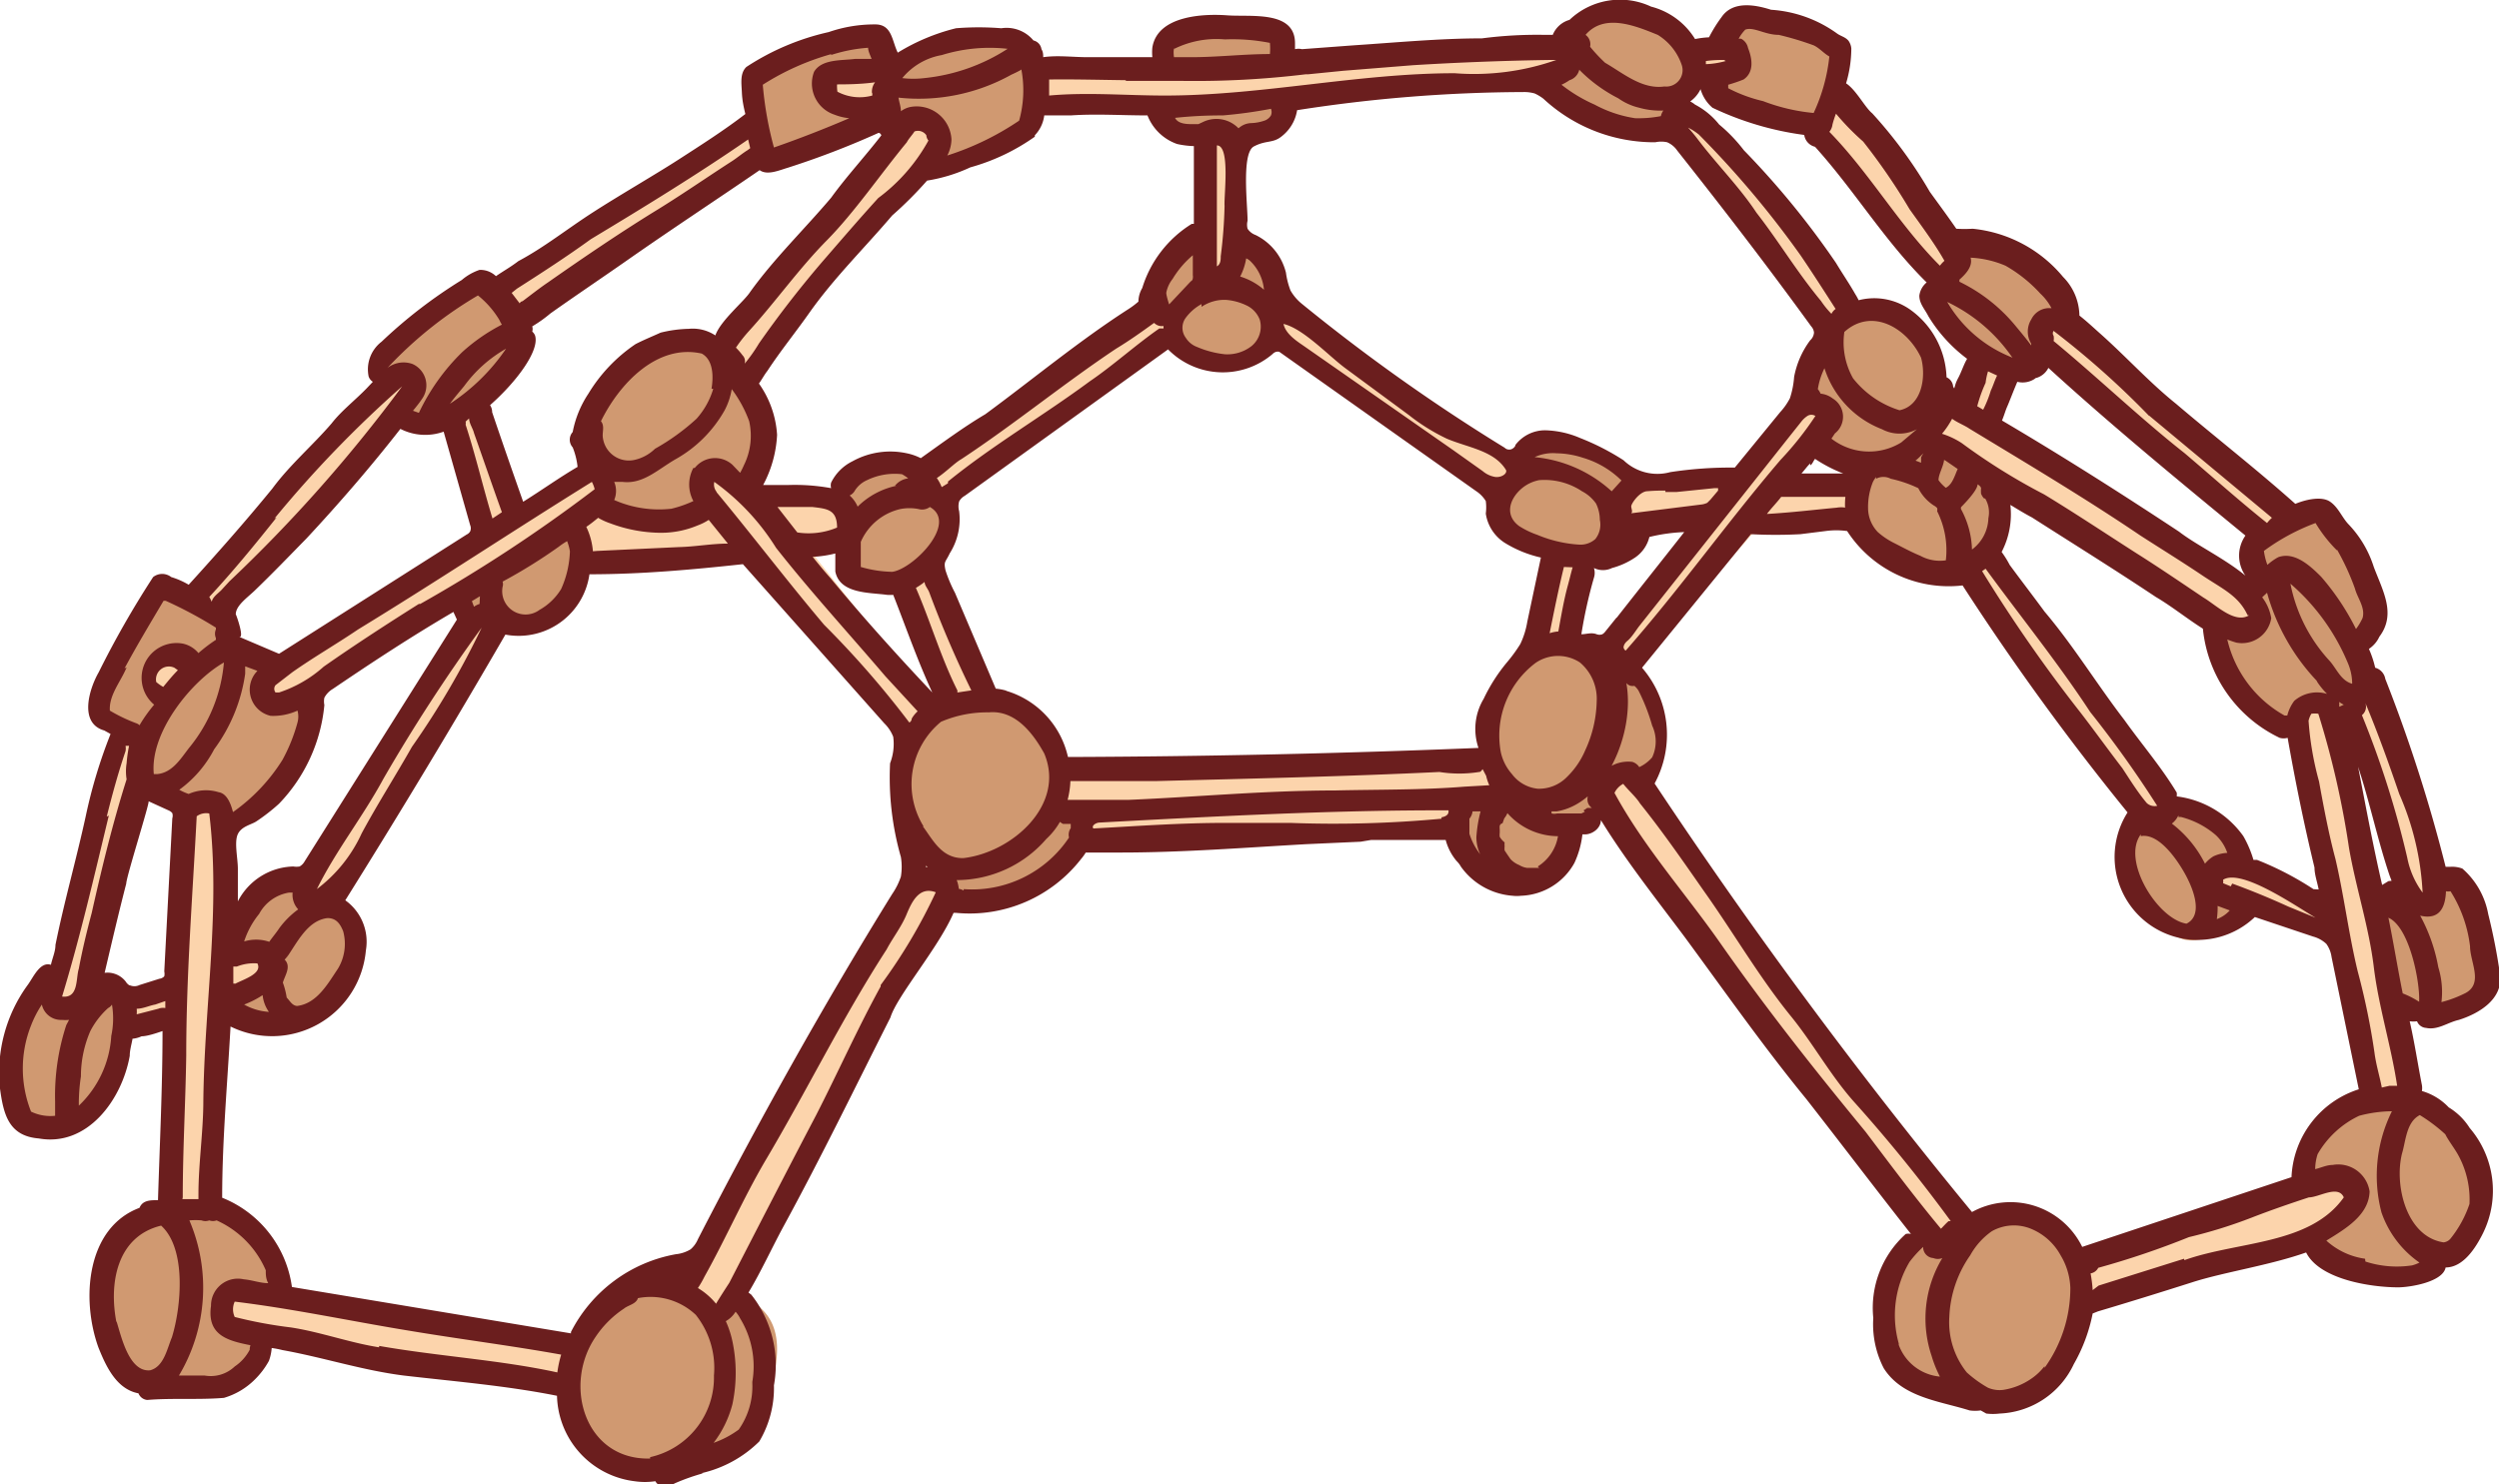<svg xmlns="http://www.w3.org/2000/svg" viewBox="0 0 71.65 42.57"><defs><style>.cls-1{fill:#d09971;}.cls-2{fill:#fcd4ac;}.cls-3{fill:#6b1e1e;}</style></defs><g id="Layer_2" data-name="Layer 2"><g id="Card"><path class="cls-1" d="M3.34,28.27c-.74.39-1.16.77-1.45.69s-.73-.6-.73-.6a5.1,5.1,0,0,0-.75,2.42c.08,1.06.36,1.88,1.39,1.47a3.11,3.11,0,0,0,1.72-2.31C3.64,29.15,4.08,27.88,3.34,28.27Z"/><path class="cls-1" d="M9.91,26.06A7.52,7.52,0,0,0,8.58,26a6,6,0,0,0,.08-.77,1.21,1.21,0,0,0-1.31.33,5.22,5.22,0,0,0-.81,1.83s1-.22,1.17.08-.36.84-.36.84l-.87.44S8.26,30,9.37,28.9,10.47,26.12,9.91,26.06Z"/><path class="cls-1" d="M4.05,22c.08.5.84,1.07.84,1.07l.58.12A.48.48,0,0,1,6.19,23a.6.6,0,0,1,.29.75s1.72-.67,2.07-1.66a6.61,6.61,0,0,0,.28-2.21s-1,.66-1.17.22S8.1,19,8.1,19l-1.36-.42s-.21-.34-1.19.54A4.58,4.58,0,0,0,4.05,22Z"/><path class="cls-1" d="M4,21.12,4.57,20s-.6-.42-.17-.88a.79.79,0,0,1,1,0l1.13-.79a1.83,1.83,0,0,0-.41-.75,5,5,0,0,0-1.46-.71,28.62,28.62,0,0,0-1.9,3.54C2.74,20.85,4,21.12,4,21.12Z"/><path class="cls-1" d="M13.44,11.65c.85-.45,1.58-2.2,1.58-2.2L13.79,8s-.78.62-1.88,1.34-1,1.48-1,1.48a1,1,0,0,1,.94,0c.4.3-.3,1.25-.3,1.25A4.58,4.58,0,0,0,13.44,11.65Z"/><path class="cls-1" d="M16.41,15.11l-3.35,1.94s.08.65.38.66a2.58,2.58,0,0,0,.57,0s1.55.55,2.11-.2A3.93,3.93,0,0,0,16.41,15.11Z"/><path class="cls-1" d="M17.35,13.58l.15,1.14a6.78,6.78,0,0,0,2.22.21c.54-.2.6-.4.6-.4s-.82-.69-.06-.95a1.16,1.16,0,0,1,1.25.48,3.63,3.63,0,0,0,.25-2.3c-.38-.85-1.45-2.32-2.38-2.09a5.43,5.43,0,0,0-2,1.38A2,2,0,0,0,17,12.9C17.2,13.5,17.35,13.58,17.35,13.58Z"/><path class="cls-1" d="M27.19,15.11c.34-1-.33-1.45-1.34-1.83s-1.85.91-1.85.91l.31,1a5.59,5.59,0,0,1,0,1c0,.48.13.41.73.65S26.84,16.09,27.19,15.11Z"/><path class="cls-1" d="M30.2,23.17s.77-1.67-.4-2.36a3.89,3.89,0,0,0-2.13-.62,2.21,2.21,0,0,0-1.82,1.92c-.13,1.11.19,2.43.67,2.71a3.56,3.56,0,0,1,.91,1,6.44,6.44,0,0,0,2.42-.44A4.25,4.25,0,0,0,31,24.12l-.1-.78Z"/><path class="cls-1" d="M44.2,18.69a2.54,2.54,0,0,0-1.6,2.23,7.35,7.35,0,0,0,.4,1.5v.48L41.9,23s-.64,1.21.23,1.81,2.14.89,2.54.27a2.83,2.83,0,0,0,.42-1.37s.69.06.81-.23a2.17,2.17,0,0,0,0-.87s.2-.5.65-.47a1.31,1.31,0,0,1,.74.27s.82-1.56,0-2.49S45.38,18.06,44.2,18.69Z"/><path class="cls-1" d="M58.37,34.91a1.86,1.86,0,0,0-2.37,1l-1.09-.36a2.9,2.9,0,0,0-.85,2c.09,1,.19,1.68.85,2a2,2,0,0,0,1.33.19,1.94,1.94,0,0,0,2.39,0C59.72,38.83,60.24,35.34,58.37,34.91Z"/><path class="cls-1" d="M68.92,31.5c-2.1-.22-2.92,2.23-2.92,2.23a6.77,6.77,0,0,1,.87-.27c.5-.11.85.52.75,1.17s-1.33,1-1.38,1.1.36.4,1.29.84,2.36-.49,2.36-.49a4.41,4.41,0,0,0,1.24-1.25A2.73,2.73,0,0,0,68.92,31.5Z"/><path class="cls-1" d="M69.7,29.25a9.73,9.73,0,0,0,1.45-.55c.44-.25-.05-1.82-.32-2.71s-.87-.81-.87-.81a.63.63,0,0,1-.22.72c-.38.33-.83-.34-.83-.34l-.59.28L68.7,29Z"/><path class="cls-1" d="M63.26,25c0-.57,1-.25,1-.25a2.38,2.38,0,0,0-.38-1c-.34-.45-1.48-.62-1.48-.62l-.6.4s-.43.1-.84.84.79,2.22,1.56,2.54,2-.76,2-.76S63.31,25.56,63.26,25Z"/><path class="cls-1" d="M66.31,20.2a.83.83,0,0,1,.58.48l.68-.45s.45-.7.26-1.19-.26-.62-.26-.62a1.44,1.44,0,0,0,.48-1.34c-.22-.72-1.1-2.53-1.74-2.41s-1.73.46-1.77,1a6.07,6.07,0,0,0,.32,1.65.6.6,0,0,1-.42.75,1.15,1.15,0,0,1-1,0,5.12,5.12,0,0,0,.92,2,3.21,3.21,0,0,0,1.38.82S65.92,20.15,66.31,20.2Z"/><path class="cls-1" d="M56.05,16.54c.77-.19,1-.44,1.17-1.15a4.16,4.16,0,0,0,0-1.42L55.38,12.6a3,3,0,0,0,.26-1.13c0-.53-.54-2.85-1.93-2.59a2.39,2.39,0,0,0-1.91,1.77,4,4,0,0,0,0,1.09s.57-.47.69,0a1.23,1.23,0,0,1-.33,1s.11.25.69.54a2.28,2.28,0,0,0,.9.29l-.46.64A1.47,1.47,0,0,0,54,15.9C55,16.37,55.28,16.73,56.05,16.54Z"/><path class="cls-1" d="M56.6,10.09a2.29,2.29,0,0,0,1.75.17s-.05-1,.35-1.06a4.34,4.34,0,0,1,.74-.12,3.8,3.8,0,0,0-1.8-1.71,4.77,4.77,0,0,0-1.47-.31s.19.29-.22.76-.57.63-.57.63A2.19,2.19,0,0,0,56.6,10.09Z"/><path class="cls-1" d="M52.73,1.39a12,12,0,0,0-2.6-.88c-.62,0-.85.74-.85.74a1.1,1.1,0,0,1,.55.71c.05.43-.68.38-.68.38a.59.59,0,0,0,.22.52,5.42,5.42,0,0,0,2.64.8C52.66,3.5,52.72,1.87,52.73,1.39Z"/><path class="cls-1" d="M48,.82c-1-.54-2.6-.73-2.79-.16a2.63,2.63,0,0,0-.17.9l-.6.91a6.89,6.89,0,0,0,2.16,1.31c.71.08,1.5,0,1.5-.19a5.7,5.7,0,0,1,.22-.89S49,1.36,48,.82Z"/><path class="cls-1" d="M35.82.66c-1.14-.13-2.11,0-2.38.45S33,3.46,33.5,3.68a2.66,2.66,0,0,0,2,.27c.92-.25,1.35,0,1.41-.77a5.4,5.4,0,0,0-.08-1.34A1.06,1.06,0,0,0,35.82.66Z"/><path class="cls-1" d="M34.14,6.9c-.59.56-1.11,1.25-1,1.86s.64,1.92,2,1.67,2.16-1.67,1.36-2.65S34.6,6.48,34.14,6.9Z"/><path class="cls-1" d="M43.55,15.63c1.79.49,3.27.45,3.17-.89s.44-1.14-.66-1.63-1.88-.5-2-.35C43.46,13.26,41.75,15.13,43.55,15.63Z"/><path class="cls-1" d="M25.78,4.35a1.59,1.59,0,0,0,.92.52c1.46-.3,3.07-1,3.07-1.85s.28-2-1.26-2A3.57,3.57,0,0,0,26,1.63a5.37,5.37,0,0,0-.58.4S25.59.84,24.64,1,22,1.58,21.69,2a3.46,3.46,0,0,0,.07,2.39,1.88,1.88,0,0,0,1.67-.17c.74-.34,1.85-.77,1.85-.77A1.36,1.36,0,0,0,25.78,4.35Z"/><path class="cls-1" d="M21.49,37.29a6.54,6.54,0,0,0-3.44-.37c-.73.49-2.16,1.61-1.62,3.3s1.57,2,3,1.78,2.23-.41,2.48-1.44S22.78,38,21.49,37.29Z"/><path class="cls-1" d="M5.05,34.57a5.3,5.3,0,0,0-.84.25,2.81,2.81,0,0,0-1,3.66,2.75,2.75,0,0,0,3.13,1.15c1-.31,2.29-1.78,1.62-3.19A3.22,3.22,0,0,0,5.05,34.57Z"/><path class="cls-2" d="M6.56,36.93c-.43.16-.17,1-.17,1s3.32.94,4.46,1.11,4.85.54,4.94.57a.45.45,0,0,0,.59-.35,1.41,1.41,0,0,0,0-.72S7,36.78,6.56,36.93Z"/><path class="cls-2" d="M25.38,26.42c-.66,1.16-5.75,10.5-5.75,10.5s.37.7.94.7.95-1.14,1.26-1.7,2.91-6.34,3.62-7.38a17.39,17.39,0,0,0,1.39-2.27,2,2,0,0,0,0-1.24A2.84,2.84,0,0,0,25.38,26.42Z"/><path class="cls-2" d="M30.61,22.11s-.65.73-.55,1.12.88.11.88.11a3.19,3.19,0,0,0,.1.78c.09.31.82,0,.82,0s9.27-.12,9.69-.35,0-.49.35-.8,1,.12,1,.12l.47-.36-.54-.94S30.61,22.07,30.61,22.11Z"/><path class="cls-2" d="M46,23a10.77,10.77,0,0,0,1.78,2.79c.47.43,7.69,10,7.69,10l1.07-.6L46.68,22.21A1.16,1.16,0,0,0,46,23Z"/><path class="cls-2" d="M44,18.35h1.07l.25-2.23-.75-.19S44.08,18.35,44,18.35Z"/><path class="cls-2" d="M46.72,19.28,50.52,15h2.72V13.77l-2.16.2s1.45-1.55,1.36-2-.79-.53-.79-.53l-2,2.21s-2.69,0-3.11.37,0,1.11,0,1.11l2.29-.31s-2.66,3.55-2.78,3.62Z"/><path class="cls-2" d="M61.45,23.34c.36,0,.9-.06.63-.56s-5-6.66-5-6.66l-.56.44C56.58,16.62,61.1,23.32,61.45,23.34Z"/><path class="cls-2" d="M68.73,21.55a18.12,18.12,0,0,0-.9-1.89l-.45.83-.49.19s-.49-.68-.82-.45-.13,1.46-.13,1.46l.84,4.4s-2.29-1.81-3.22-1.24c-.34.2-.14.6.37.81s2.91,1,2.91,1,.77,2.86.88,3.46.24,1.39.24,1.39l1.22-.07-2-10.06s.49-.29.65.33,1,3.82,1,3.82.77.78.88.1A14.76,14.76,0,0,0,68.73,21.55Z"/><path class="cls-2" d="M67.14,33.86c-.41-.34-7.45,2.33-7.45,2.33l.1,1.15s5.82-1.56,7.07-2S67.55,34.19,67.14,33.86Z"/><path class="cls-2" d="M55.83,11.67l-.45.93a28,28,0,0,0,2.78,1.79c.76.35,5.84,3.78,6.28,3.66s.22-.57.06-.92c0,0-3-2-3.5-2.42-.35-.25-2.59-1.55-4-2.37.18-.48.6-1.56.61-1.6l-.9-.48s-.44,1.16-.57,1.59Z"/><path class="cls-2" d="M63.24,13.83c.54.43,1.62,1.41,1.62,1.41l.81-.45s-5.38-4.57-5.88-5-1.16-.87-1.23-.55a2.26,2.26,0,0,0,0,.77C58.75,10.27,62.71,13.4,63.24,13.83Z"/><path class="cls-2" d="M53.06,9S51.27,6.4,50.43,5.23a5,5,0,0,0-2.32-1.84L52.5,9.46Z"/><path class="cls-2" d="M56.24,7.37c0-.39-3.63-4.51-3.63-4.51L52.32,4l3.32,4.09S56.25,7.76,56.24,7.37Z"/><path class="cls-2" d="M49.1,2.12c.35-.08.73-.17.65-.41a.58.58,0,0,0-.22-.31c-.55,0-.79,0-.85.28S48.76,2.2,49.1,2.12Z"/><path class="cls-2" d="M41.72,2.47c1.58,0,3.3-.56,3.33-.91s-3.39,0-4.85,0S34.51,2,33.59,2s-3.82,0-3.82,0V3l3,.1S40.14,2.49,41.72,2.47Z"/><path class="cls-2" d="M34.76,3.68c-.42.18-.51,4-.14,4.1a.65.65,0,0,0,.9-.62C35.58,6.53,35.45,3.4,34.76,3.68Z"/><path class="cls-2" d="M39.68,10.9c-.75-.45-2.6-2.2-2.86-2.13s-.68.43.78,1.76,5,3.82,5.38,3.66,1-.55.46-1S40.44,11.34,39.68,10.9Z"/><path class="cls-2" d="M26.61,13.39c-.4.28-.06.73.28.94s5.93-4.25,6.55-4.62l.15-.25c.16-.25-.41-.57-.69-.57S27,13.11,26.61,13.39Z"/><path class="cls-2" d="M25.85,16.72,27.06,20l-.41.11L23,15.5a7.84,7.84,0,0,0,1.31-.3c.23-.12.05-.52-.23-.87s-2.51,0-2.51,0-.87-.83-1.31-.75.06.95.06.95a.66.66,0,0,1-.31.32,9.1,9.1,0,0,1-2.34,0c-.49-.08-.33-.64-.22-1s-.3-.35-.54-.3a22.25,22.25,0,0,0-2,1.15c-.3-.67-1.29-3.09-1.29-3.09l-.6.53.84,3.22-.84.53c-.52.32-5.13,3.21-5.52,3.62s0,.54.16.77.93-.36,1.65-.75S13,17.2,13,17.2l.37.83L10,23.17a14.15,14.15,0,0,0-1.28,2.26c-.17.63.18.43.55.35s.94-1.22,1.61-2A65.85,65.85,0,0,0,14,17.68l-.51.3-.18-.82.91-.76,2.18-1.29.47,1,4.75-.17,4.47,5.18A3.68,3.68,0,0,1,27,20.3a2.09,2.09,0,0,1,1.25-.19c.06,0-1.5-3.74-1.53-3.79Z"/><path class="cls-2" d="M21.51,10.86S23.63,8,24.23,7.3,27,4.62,27,4.16s-.41-.93-.71-.85-2.43,3-3.35,3.85a22.77,22.77,0,0,0-2.16,2.71Z"/><path class="cls-2" d="M24.3,3.18a2.11,2.11,0,0,0,1.09-.32l-.26-.78s-1.23-.17-1.37.11S23.75,3.16,24.3,3.18Z"/><path class="cls-2" d="M17.35,7.39c.75-.52,4.41-3,4.41-3l-.25-.94L14.18,8.34l.57.71S16.61,7.91,17.35,7.39Z"/><path class="cls-2" d="M8.78,15c.64-.73,3.35-3.87,3.11-4.17s-.45-.07-.45-.07c-1.12.53-6.09,6.41-6.09,6.41l.94.43S8.15,15.76,8.78,15Z"/><path class="cls-2" d="M5.41,19.09c-.29-.18-.88-.27-1,0a1.16,1.16,0,0,0,.17.88S5.41,19.09,5.41,19.09Z"/><path class="cls-2" d="M6.42,29c0-.09,0-.2.06-.32l.88-.29c.73-.25.46-.6.35-1-.06-.2-.65-.07-1.17.1C6.56,25.66,6.32,23,6,23s-.74.59-.74.59l-.43,5-1.17.17s-.38-.83-.62-.81-.17-.23-.17-.23l1.28-5.16a2.69,2.69,0,0,1-.08-1c.08-.31-.52-.52-.52-.52s-2.07,7.23-2,7.56a.44.44,0,0,0,.33.36l.82-.74s.44-.24.63.05a4.43,4.43,0,0,1,.29,1.23s1.23-.25,1.18-.25.09,5.46.09,5.46H6.15A46,46,0,0,1,6.42,29Z"/><path class="cls-3" d="M18,13.85h0Z"/><path class="cls-3" d="M70.21,31.76a1.71,1.71,0,0,0-.77-.47.53.53,0,0,0,0-.17c-.12-.61-.21-1.22-.35-1.83a.86.86,0,0,0,.21,0,.3.3,0,0,0,.26.19c.34.07.62-.16.94-.23.57-.18,1.27-.59,1.18-1.3a17.24,17.24,0,0,0-.34-1.74,2.27,2.27,0,0,0-.74-1.3.83.83,0,0,0-.35-.05l-.13,0a44.09,44.09,0,0,0-1.73-5.39.4.4,0,0,0-.29-.32,2.85,2.85,0,0,0-.18-.54.84.84,0,0,0,.3-.35c.49-.65.1-1.31-.16-2a3.14,3.14,0,0,0-.74-1.24c-.18-.2-.28-.47-.51-.63s-.66-.08-1,.06c-1.12-1-2.28-1.9-3.42-2.87-.76-.61-1.42-1.34-2.16-2-.16-.14-.38-.35-.61-.53a1.61,1.61,0,0,0-.47-1.11,3.86,3.86,0,0,0-2.59-1.38,3.77,3.77,0,0,1-.47,0c-.24-.35-.5-.7-.76-1.06a13,13,0,0,0-1.65-2.25c-.21-.17-.46-.67-.75-.86a3.51,3.51,0,0,0,.15-1A.45.45,0,0,0,53,1.17c-.09-.11-.22-.13-.33-.21A3.63,3.63,0,0,0,50.78.28c-.47-.15-1.1-.26-1.42.21a4.08,4.08,0,0,0-.36.58,2.57,2.57,0,0,0-.4.05A2.09,2.09,0,0,0,47.34.19,2.1,2.1,0,0,0,45,.57a.73.73,0,0,0-.48.43h-.22a12.21,12.21,0,0,0-1.81.1c-1.21,0-2.47.12-3.68.2l-1.48.11a.44.44,0,0,0-.2,0V1.24c0-.95-1.27-.75-1.94-.8s-2,0-2.15.92a1.32,1.32,0,0,0,0,.28c-.62,0-1.24,0-1.86,0-.42,0-.85-.06-1.27,0,0-.07,0-.15-.05-.23a.3.3,0,0,0-.23-.25,1,1,0,0,0-.92-.35,8.09,8.09,0,0,0-1.3,0,5.86,5.86,0,0,0-1.67.7s0,0,0,0c-.17-.34-.16-.82-.66-.81a4,4,0,0,0-1.32.22,7.12,7.12,0,0,0-2.36,1c-.19.18-.14.48-.13.72s.05.42.1.63c-.61.47-1.27.89-1.92,1.31S17.76,5.6,17,6.09s-1.39,1-2.14,1.4c-.22.17-.44.29-.64.43a.65.65,0,0,0-.47-.18,1.53,1.53,0,0,0-.51.29,14,14,0,0,0-2.3,1.77,1,1,0,0,0-.37,1,.3.3,0,0,0,.12.15l-.18.19c-.34.35-.72.64-1,1-.54.63-1.2,1.19-1.7,1.87C7,15,6.21,15.89,5.41,16.77a2.24,2.24,0,0,0-.5-.22.42.42,0,0,0-.52,0s0,0,0,0a27.13,27.13,0,0,0-1.56,2.73c-.27.47-.58,1.46.16,1.67l.18.1a14.49,14.49,0,0,0-.71,2.35c-.27,1.24-.62,2.46-.87,3.7,0,.19-.09.38-.13.57-.31-.1-.5.35-.66.57A4.27,4.27,0,0,0,0,31.22c.1.74.25,1.36,1.11,1.43,1.4.25,2.39-1.12,2.61-2.37,0-.16.05-.32.08-.49a.77.77,0,0,0,.26-.07c.15,0,.4-.08.6-.15,0,1.62-.08,3.23-.13,4.85-.22,0-.44,0-.53.22-1.52.57-1.68,2.61-1.18,4,.22.55.52,1.2,1.15,1.32a.3.3,0,0,0,.25.19c.74-.06,1.48,0,2.2-.06a2.08,2.08,0,0,0,.89-.53,2.31,2.31,0,0,0,.4-.53,1.34,1.34,0,0,0,.08-.37,2.84,2.84,0,0,1,.31.06c1.17.21,2.29.58,3.48.73,1.46.17,2.94.29,4.39.58a2.53,2.53,0,0,0,2.22,2.45,2,2,0,0,0,.6,0,.28.28,0,0,0,.18.14.64.64,0,0,0,.38-.08,6.06,6.06,0,0,1,.82-.29l-.06,0a3.44,3.44,0,0,0,1.66-.91,3,3,0,0,0,.42-1.61,3.25,3.25,0,0,0-.65-2.6s0,0-.08-.06c.36-.6.66-1.26,1-1.89,1.09-2,2.06-4,3.07-6,.19-.62,1.38-2,1.81-3,0,0,0,0,.07,0A4.05,4.05,0,0,0,31,24.63a1.4,1.4,0,0,0,.13-.18l1,0c1.78,0,3.55-.14,5.33-.24l1.55-.07.3-.05.23,0H40.6l.53,0h.12s.1,0,.14,0h.06a1.56,1.56,0,0,0,.31.6.76.76,0,0,1,.13.17,2,2,0,0,0,1.48.83,1,1,0,0,0,.24,0,1.82,1.82,0,0,0,1.53-.94,2.62,2.62,0,0,0,.23-.82l.07,0c.22,0,.46-.18.46-.41.72,1.17,1.57,2.24,2.4,3.35,1.14,1.55,2.27,3.16,3.49,4.65,1,1.28,2,2.6,3,3.87a.3.3,0,0,0-.15,0,2.85,2.85,0,0,0-.93,2.41,2.75,2.75,0,0,0,.3,1.44c.53.84,1.6.94,2.46,1.21a1.13,1.13,0,0,0,.32,0l.16.09a1.58,1.58,0,0,0,.38,0,2.46,2.46,0,0,0,2.13-1.42A4.76,4.76,0,0,0,60,37.67l.15-.06c.91-.27,1.81-.55,2.72-.84s2.2-.48,3.25-.85c.39.78,1.87,1,2.64,1,.33,0,1.28-.15,1.36-.57.5,0,.86-.55,1.08-1a2.76,2.76,0,0,0-.39-3A1.83,1.83,0,0,0,70.21,31.76Zm-4.51,2-6,2a2.29,2.29,0,0,0-3.16-1,149.43,149.43,0,0,1-9.1-12.29,2.94,2.94,0,0,0-.36-3.32l3.12-3.83a13.48,13.48,0,0,0,1.42,0l.72-.09a2.29,2.29,0,0,1,.62,0,3.47,3.47,0,0,0,3.31,1.56A74.08,74.08,0,0,0,61,23.3a2.38,2.38,0,0,0,3.65,3l1.67.56a.89.89,0,0,1,.38.21.84.84,0,0,1,.15.38l.78,3.79A2.77,2.77,0,0,0,65.7,33.78ZM42,22.56c-1.24.1-2.48.08-3.73.11-2,0-4,.19-5.93.27-.58,0-1.16,0-1.73,0a2.52,2.52,0,0,0,.08-.54h0c.83,0,1.65,0,2.48,0,2.7-.07,5.4-.13,8.1-.26a3.63,3.63,0,0,0,1.14,0c.05,0,.07-.05.1-.08l.1.19a1.43,1.43,0,0,0,.09.27ZM16.34,15.81a2.84,2.84,0,0,1-.25,1.08,1.7,1.7,0,0,1-.62.6.67.67,0,0,1-1.06-.66.25.25,0,0,0,0-.15,15,15,0,0,0,1.61-1,2,2,0,0,1,.24-.16A1.42,1.42,0,0,1,16.34,15.81ZM3.73,28.26c-.07,0-.11-.1-.16-.15A.66.66,0,0,0,3,27.9c.2-.85.4-1.71.62-2.56,0-.19.68-2.33.64-2.36l.57.26a.28.28,0,0,1,.11.08.25.25,0,0,1,0,.15l-.23,4.39a.33.33,0,0,1,0,.14.23.23,0,0,1-.14.07L4,28.25A.33.33,0,0,1,3.73,28.26Zm.75-8.7A.37.37,0,0,1,5,19.15l.1.07c-.15.15-.28.31-.42.48A1.15,1.15,0,0,1,4.48,19.56Zm7-7.26a1.56,1.56,0,0,0,1.24.08l.76,2.68a.23.23,0,0,1,0,.18.22.22,0,0,1-.1.09L8,18.75l-1.15-.49c.18.08-.09-.67-.09-.64,0-.25.32-.47.54-.68.51-.49,1-1,1.49-1.5C9.72,14.44,10.63,13.39,11.48,12.3Zm10.3-7.42c.22.16.57,0,.81-.07a24.29,24.29,0,0,0,2.6-1v0s.05,0,.08.07c-.47.61-1,1.18-1.44,1.79-.77.91-1.63,1.74-2.32,2.7-.17.27-.85.82-1,1.25a1.17,1.17,0,0,0-.76-.19,3.67,3.67,0,0,0-.81.11c-.24.11-.49.21-.72.33a4.57,4.57,0,0,0-1.35,1.42,3,3,0,0,0-.45,1.1.33.33,0,0,0,0,.44h0l0,0a2.09,2.09,0,0,1,.14.56c-.53.31-1,.65-1.56,1-.3-.85-.6-1.71-.89-2.57a.34.34,0,0,0-.06-.2c.76-.67,1.43-1.57,1.29-2a.28.28,0,0,0-.08-.11.26.26,0,0,0,0-.15,3.77,3.77,0,0,0,.52-.37c.72-.51,1.45-1,2.18-1.51C19.23,6.59,20.51,5.75,21.78,4.88Zm7.89-1a1,1,0,0,0,.27-.57c.25,0,.56,0,.76,0,.73-.05,1.47,0,2.2,0a1.41,1.41,0,0,0,.85.82,2.52,2.52,0,0,0,.48.06c0,.64,0,1.28,0,1.92v.31s0,0-.06,0a3.3,3.3,0,0,0-1.42,1.84.79.79,0,0,0-.11.39,2.45,2.45,0,0,1-.31.23c-1.41.91-2.72,2-4.08,3-.61.36-1.26.84-1.85,1.26h0A1.55,1.55,0,0,0,26,13a2.24,2.24,0,0,0-1.56.23,1.34,1.34,0,0,0-.61.61.29.29,0,0,0,0,.16,5.76,5.76,0,0,0-1.24-.09c-.2,0-.48,0-.71,0a3.39,3.39,0,0,0,.4-1.44A2.85,2.85,0,0,0,21.76,11c.08-.11.16-.26.24-.36.38-.58.82-1.12,1.22-1.69.71-1,1.57-1.84,2.36-2.77a11.07,11.07,0,0,0,1-1,4.67,4.67,0,0,0,1.24-.38A5.93,5.93,0,0,0,29.67,3.92ZM45,2.3A.41.41,0,0,0,45.28,2a4.31,4.31,0,0,0,1.12.82,1.71,1.71,0,0,0,.6.27,2.19,2.19,0,0,0,.69.08.46.46,0,0,0-.07.16s0,0,0,0l0,0a3.38,3.38,0,0,1-.74.06A3.56,3.56,0,0,1,45.72,3a4.36,4.36,0,0,1-.95-.57l0,0A1.36,1.36,0,0,0,45,2.3Zm3.75.23a1.1,1.1,0,0,0,.35.56,8.79,8.79,0,0,0,2.63.78.41.41,0,0,0,.31.34c1.13,1.25,2,2.71,3.2,3.89a.59.59,0,0,0-.21.38c0,.23.16.39.26.59a4.32,4.32,0,0,0,1.11,1.22c-.1.17-.16.37-.25.54s-.08.19-.12.31L56,11.09a.32.32,0,0,0-.19-.27,2.48,2.48,0,0,0-1-1.91,1.79,1.79,0,0,0-1.52-.3,1.62,1.62,0,0,0-.1-.18c-.17-.3-.37-.59-.55-.89A24,24,0,0,0,50,4.31a4.51,4.51,0,0,0-.71-.74A2.16,2.16,0,0,0,48.6,3a.67.67,0,0,0-.14-.09A.92.92,0,0,0,48.77,2.53Zm9.59,8.32a.56.56,0,0,0,.39-.3c1.82,1.66,3.74,3.24,5.65,4.81a1,1,0,0,0,0,1.15s0,0,0,0c-.59-.49-1.41-.88-1.9-1.26-1.68-1.11-3.35-2.17-5.08-3.19.06-.14.1-.29.15-.4s.19-.48.29-.71A.63.63,0,0,0,58.36,10.85ZM68.48,26.32a0,0,0,0,1,0,0c.61.27.91,1.86.88,2.41a2.61,2.61,0,0,0-.47-.24C68.74,27.75,68.62,27,68.48,26.32Zm0-1.05-.18.11h0c-.26-1.12-.47-2.26-.69-3.39.33,1,.56,2.1.9,3.11l.06.16Zm-1.41-5,0-.09,0-.05a.57.57,0,0,0,.13.08Zm.37-.66c-.32-.09-.44-.42-.64-.65a4.54,4.54,0,0,1-1.13-2.22A6.1,6.1,0,0,1,67.31,19,1.53,1.53,0,0,1,67.44,19.57Zm-1-.05a2.2,2.2,0,0,0,.28.34,1,1,0,0,0-.94.2,1.17,1.17,0,0,0-.2.42s0,0-.08,0a3.38,3.38,0,0,1-1.64-2.18,2.67,2.67,0,0,0,.26.09.85.85,0,0,0,1-.7,1.34,1.34,0,0,0-.26-.6h0L65,17A6,6,0,0,0,66.42,19.52Zm-13.52-5a.74.74,0,0,0-.26,0c-.65.06-1.3.14-2,.18.13-.17.28-.32.41-.49.61,0,1.23,0,1.84,0A2.19,2.19,0,0,0,52.9,14.55ZM57,10.65l.26.12c-.07.14-.12.31-.18.43a3.31,3.31,0,0,1-.22.55l0,0-.17-.1a4.12,4.12,0,0,1,.24-.67A1.88,1.88,0,0,1,57,10.65Zm7.48,7c-.41.24-.93-.29-1.3-.51-.64-.43-1.27-.86-1.92-1.27-.89-.57-1.76-1.15-2.65-1.69a17.51,17.51,0,0,1-2.36-1.47,2.3,2.3,0,0,0-.57-.27,2.49,2.49,0,0,0,.29-.43c.15.11.36.19.49.28,1.65,1,3.33,2,4.91,3.07.59.38,1.19.75,1.77,1.14S64.18,17.08,64.44,17.64Zm-7.56-3.35a.78.78,0,0,1,.09.56,1.16,1.16,0,0,1-.47.9,2.57,2.57,0,0,0-.31-1.15.08.08,0,0,1,0-.07s0,0,0,0,.47-.46.47-.65c0,0,.09.05.1.11a.86.86,0,0,0,0,.16A.5.5,0,0,0,56.88,14.29Zm-2-1.09c.08-.06.15-.14.23-.21a.75.75,0,0,0-.07.12c0,.05,0,.1,0,.15Zm.4-.36h0Zm.46.36.35.24c-.09.2-.15.44-.34.54h0a1.1,1.1,0,0,1-.21-.22c0-.17.14-.39.16-.58Zm-1.27-.52a1.76,1.76,0,0,1-2-.11l.1-.15a.61.61,0,0,0-.06-1,.68.68,0,0,0-.35-.14.57.57,0,0,0-.08-.13s0,0,0,0a2.1,2.1,0,0,1,.19-.6,2.78,2.78,0,0,0,1.65,1.75,1.06,1.06,0,0,0,1,0Zm0-.91a2.73,2.73,0,0,1-1.38-.93,2.1,2.1,0,0,1-.25-1.33c.8-.72,1.81-.1,2.2.74C55.23,10.8,55.11,11.65,54.44,11.77ZM52.51,9a2.56,2.56,0,0,1-.3-.37C51.52,7.8,51,6.92,50.36,6.1c-.48-.73-1.14-1.39-1.67-2.09-.09-.12-.19-.24-.29-.35a1.65,1.65,0,0,1,.31.2,27.65,27.65,0,0,1,2.92,3.47c.34.5.66,1,1,1.53h0A.39.39,0,0,0,52.51,9Zm-.61,4.34c.05,0,.09-.12.14-.18a4.15,4.15,0,0,0,.81.42c-.4,0-.8,0-1.2,0C51.74,13.48,51.81,13.38,51.9,13.29Zm1.89.39,0,0a.45.45,0,0,1,.42,0A3.64,3.64,0,0,1,55,14a1.28,1.28,0,0,0,.45.5.31.31,0,0,1,.09.07.16.16,0,0,1,0,.09,2.49,2.49,0,0,1,.25,1.41,1.17,1.17,0,0,1-.73-.13c-.27-.11-.52-.25-.78-.38a2.14,2.14,0,0,1-.44-.3,1,1,0,0,1-.28-.69,1.92,1.92,0,0,1,.14-.75A.91.91,0,0,1,53.79,13.68Zm3.14,2.58c1,1.37,2.07,2.69,3,4.11a31.34,31.34,0,0,1,1.92,2.69.33.33,0,0,1-.3-.08c-.26-.31-.47-.65-.7-1-.4-.52-.78-1.05-1.18-1.57a43,43,0,0,1-2.84-4.08h0Zm5.53,7.12.07,0a2.46,2.46,0,0,1,1,.52,1.25,1.25,0,0,1,.33.51,1.07,1.07,0,0,0-.4.1,1,1,0,0,0-.24.21,3.3,3.3,0,0,0-.95-1.15A.63.63,0,0,0,62.46,23.38Zm-1.08.55c.54-.1,1.09.74,1.31,1.16s.47,1.12,0,1.35C61.86,26.36,60.82,24.68,61.38,23.93Zm2.2,2,.35.13a.94.94,0,0,1-.37.25A2.36,2.36,0,0,0,63.58,25.9Zm.38-.56-.22-.09a.33.33,0,0,0,0-.1c.52-.32,2,.7,2.65,1.09L65.61,26Q64.8,25.63,64,25.34Zm2.37.08a8.88,8.88,0,0,0-1.62-.84l-.1,0a3.16,3.16,0,0,0-.29-.68,2.76,2.76,0,0,0-1.91-1.14.45.45,0,0,0,0-.11c-.44-.73-1-1.38-1.5-2.08-.77-1-1.46-2.13-2.29-3.11h0l0,0c-.33-.45-.67-.89-1-1.34a2.85,2.85,0,0,0-.23-.37,2.34,2.34,0,0,0,.25-1.35c.2.12.41.25.62.36,1.19.76,2.38,1.5,3.55,2.28.46.27.89.62,1.35.91l0,0a3.9,3.9,0,0,0,2.2,3.13.41.41,0,0,0,.23,0c.22,1.25.47,2.48.77,3.72,0,.2.08.42.12.63ZM57.66,10.24a3.72,3.72,0,0,1-1.83-1.58,4.71,4.71,0,0,1,1.87,1.6ZM44,2.68a1.28,1.28,0,0,1,.25.15,4.67,4.67,0,0,0,3.21,1.25.79.79,0,0,1,.34,0,.67.67,0,0,1,.29.24C49.42,6,50.69,7.65,51.93,9.36a.3.3,0,0,1,.08.18.33.33,0,0,1-.11.22,2.54,2.54,0,0,0-.46,1.05,2.54,2.54,0,0,1-.12.61,1.8,1.8,0,0,1-.28.4l-1.3,1.59a11.43,11.43,0,0,0-1.85.13,1.4,1.4,0,0,1-1.34-.34,7,7,0,0,0-1.25-.64,2.69,2.69,0,0,0-1-.22,1.07,1.07,0,0,0-.85.42c0,.05-.08.12-.14.13s-.12,0-.17-.05A53.48,53.48,0,0,1,37.31,8.7,1.37,1.37,0,0,1,37,8.33a2.25,2.25,0,0,1-.13-.51A1.64,1.64,0,0,0,36,6.74a.46.46,0,0,1-.23-.18.45.45,0,0,1,0-.23c0-.45-.18-1.94.18-2.13s.55-.08.81-.3a1.18,1.18,0,0,0,.43-.74,42.68,42.68,0,0,1,6.48-.52A1.11,1.11,0,0,1,44,2.68Zm-1.12,11a.74.74,0,0,1-.37-.17l-.83-.59-4.3-3c-.22-.15-.52-.35-.58-.63.56.13,1.28.9,1.76,1.26l1.83,1.35a5.66,5.66,0,0,0,1.09.68c.61.26,1.36.34,1.7.9C43.22,13.58,43.06,13.69,42.9,13.68Zm-23-.26a1,1,0,0,0,0,.95,3.35,3.35,0,0,1-.63.22,3.19,3.19,0,0,1-1.64-.25.67.67,0,0,0,0-.52l.24,0c.59.07,1-.35,1.52-.65a3.67,3.67,0,0,0,1.41-1.41,2,2,0,0,0,.2-.6,3.57,3.57,0,0,1,.5.92,1.9,1.9,0,0,1-.15,1.26,2.26,2.26,0,0,1-.11.22L21,13.33A.74.74,0,0,0,19.92,13.42Zm-7.87,3.9c-.92.58-1.83,1.17-2.73,1.8A3.62,3.62,0,0,1,8,19.86H7.9a.17.17,0,0,1,0-.21l.48-.37c.61-.43,1.27-.81,1.89-1.23,2.26-1.38,4.46-2.84,6.7-4.23a.9.9,0,0,1,.08.21A43.5,43.5,0,0,1,12.05,17.32Zm1.74,0a.6.6,0,0,0-.16.08h0s0,0,0,0l-.06-.16.23-.14ZM8,26.63c-.07.11-.19.25-.28.38A1.18,1.18,0,0,0,7,27a0,0,0,0,1,0,0,2.43,2.43,0,0,1,.43-.79,1.19,1.19,0,0,1,.85-.61h.11a.61.61,0,0,0,.16.48A2.48,2.48,0,0,0,8,26.63ZM5.41,22.77l0,0a1.59,1.59,0,0,1-.27-.12,3.34,3.34,0,0,0,1-1.16,4.77,4.77,0,0,0,.89-2.17c0-.07,0-.14,0-.21l.35.13a.77.77,0,0,0,.38,1.29,1.68,1.68,0,0,0,.77-.15.65.65,0,0,1,0,.34,4.89,4.89,0,0,1-.43,1.07,5.21,5.21,0,0,1-1.42,1.5h0c-.08-.32-.21-.54-.41-.57A1.22,1.22,0,0,0,5.41,22.77Zm1.34,5.44H6.69c0-.16,0-.33,0-.49l.1,0a1.33,1.33,0,0,1,.59-.09C7.53,27.92,7,28.08,6.75,28.21Zm1.84-3.36a.55.55,0,0,1-.18,0,1.84,1.84,0,0,0-1.59,1c0-.31,0-.62,0-.93s-.11-.77,0-1,.4-.27.54-.37A5.41,5.41,0,0,0,8,23.05a4.71,4.71,0,0,0,1.3-2.83.52.52,0,0,1,0-.21.64.64,0,0,1,.24-.25C10.66,19,11.8,18.25,13,17.55l.1.22L8.73,24.71A.37.37,0,0,1,8.59,24.85ZM13.45,12c0,.14.11.29.14.42.27.76.53,1.52.8,2.27h0l-.27.18c-.27-.89-.48-1.8-.77-2.69a.24.24,0,0,0,0-.09Zm7-.85a2.25,2.25,0,0,1-.48.86,6.33,6.33,0,0,1-1.19.86,1.22,1.22,0,0,1-.59.32.75.75,0,0,1-.91-.7c0-.14.05-.29-.05-.41.52-1.06,1.6-2.23,2.89-1.94C20.45,10.32,20.46,10.79,20.4,11.15Zm5.18,5.25a3.41,3.41,0,0,1-.95-.14c0-.24,0-.48,0-.72a1.64,1.64,0,0,1,1.13-.94,1.35,1.35,0,0,1,.53,0,.37.37,0,0,0,.32-.06C27.48,15,26.18,16.32,25.58,16.4Zm.68.43v.06s0,0,0-.05Zm-.6-2.9a2.23,2.23,0,0,0-1.12.6.9.9,0,0,0-.23-.32.33.33,0,0,0,.15-.14.79.79,0,0,1,.35-.3,1.82,1.82,0,0,1,1-.17,1.13,1.13,0,0,1,.18.12A.57.57,0,0,0,25.66,13.93ZM24,15.13a2.11,2.11,0,0,1-1.14.14l0,0-.57-.73h1C23.71,14.59,24,14.61,24,15.13Zm-.05.73c0,.18,0,.35,0,.53.13.65,1,.6,1.48.67a1.24,1.24,0,0,0,.18,0c.37.94.69,1.87,1.12,2.8-1-1.06-2-2.17-2.91-3.27-.18-.2-.35-.41-.52-.62A3.31,3.31,0,0,0,24,15.86Zm3.5,4s0,0,0-.06c-.47-.93-.78-2-1.19-2.94a2.2,2.2,0,0,0,.25-.17c0,.1.09.19.13.29a30.66,30.66,0,0,0,1.21,2.82Zm-.27-6-.18.11a1.3,1.3,0,0,0-.14-.26c.26-.17.52-.44.7-.54C29.09,12.16,30.5,11,32,10c.38-.23.73-.48,1.09-.74a.31.31,0,0,0,.27.09v.07s-.08,0-.12,0c-.69.48-1.31,1.05-2,1.52C29.9,11.93,28.46,12.77,27.18,13.81Zm6.34-5.13s-.09-.28-.08-.34A.91.91,0,0,1,33.62,8a2.72,2.72,0,0,1,.58-.68l0,.57a.28.28,0,0,1,0,.09s0,.06-.06.09Zm1.37-1c0-1.18,0-2.38,0-3.56.39,0,.2,1.43.22,1.73A13.42,13.42,0,0,1,35,7.35c0,.11,0,.25-.15.31Zm-.44,1.07a1.17,1.17,0,0,1,.7-.2,1.66,1.66,0,0,1,.57.15.75.75,0,0,1,.4.42.72.72,0,0,1-.23.75,1.13,1.13,0,0,1-.77.24,2.78,2.78,0,0,1-.8-.21A.64.64,0,0,1,34,9.69a.48.48,0,0,1,0-.58A1.4,1.4,0,0,1,34.45,8.72Zm1.07-.8a1.73,1.73,0,0,0,.21-.59.41.41,0,0,1,.11.07,1.31,1.31,0,0,1,.4.83A1.86,1.86,0,0,0,35.52,7.92Zm9.11,5a2.53,2.53,0,0,1,.76.13,2.62,2.62,0,0,1,1.1.65s-.26.29-.28.31A3.8,3.8,0,0,0,44,13.11,1.25,1.25,0,0,1,44.63,13Zm1.43-.06Zm1.69,1.17h.32L49.15,14c.05,0,.11,0,.11,0s0,.05,0,.07l-.22.26-.09.09a.53.53,0,0,1-.18.05l-2,.25c.05-.05,0-.13,0-.2s.21-.39.43-.43A5.65,5.65,0,0,1,47.75,14.07ZM43.64,14a1.1,1.1,0,0,1,.49-.23,1.94,1.94,0,0,1,1.23.32,1.13,1.13,0,0,1,.4.35,1.08,1.08,0,0,1,.11.47.66.66,0,0,1-.13.55.64.64,0,0,1-.45.16,3.68,3.68,0,0,1-1.21-.28,2.49,2.49,0,0,1-.52-.25C43.12,14.77,43.29,14.29,43.64,14Zm1.45,2.27c-.05.17-.09.35-.14.53-.11.4-.19.87-.27,1.31a1,1,0,0,0-.25.05c.13-.64.26-1.29.41-1.9,0,0,0,0,0,0Zm1.26,1.44-.33.41a.27.27,0,0,1-.08.07.23.23,0,0,1-.16,0c-.15-.06-.3,0-.44,0a13.45,13.45,0,0,1,.36-1.62.45.45,0,0,0,0-.28.59.59,0,0,0,.52,0,2.2,2.2,0,0,0,.66-.3,1,1,0,0,0,.41-.59,5,5,0,0,1,1-.14C47.67,16.05,47,16.89,46.35,17.72ZM36.44,3.31a.36.36,0,0,1-.16.14,1.29,1.29,0,0,1-.4.08.56.56,0,0,0-.37.15.88.88,0,0,0-1-.19l-.15.07h-.16c-.16,0-.42,0-.51-.18a12.44,12.44,0,0,1,1.37-.07,13.07,13.07,0,0,0,1.38-.19A.25.25,0,0,1,36.44,3.31ZM25.18,5.68c-.51.56-1,1.13-1.52,1.73a30.06,30.06,0,0,0-1.9,2.44,4.58,4.58,0,0,1-.41.58l0,0a.24.24,0,0,0-.06-.24,1.86,1.86,0,0,0-.19-.22,4.41,4.41,0,0,1,.35-.45c.76-.83,1.45-1.81,2.25-2.62S25.24,5,26,4.08c.05-.1.15-.2.22-.31a.29.29,0,0,1,.34.11s0,.08.06.15A5.13,5.13,0,0,1,25.18,5.68Zm-.17-3v.06a1.36,1.36,0,0,1-1-.11A1.06,1.06,0,0,1,24,2.42c.19,0,.67,0,1.09-.06A.44.44,0,0,0,25,2.66ZM12.9,11.58c.13-.18.27-.34.41-.51A3.81,3.81,0,0,1,14.51,10,5.73,5.73,0,0,1,12.9,11.58ZM6.42,19a4.45,4.45,0,0,1-1,2.45c-.24.31-.48.71-.91.75h-.1C4.29,21,5.5,19.52,6.42,19ZM5.24,34.34c0-1.36.08-2.72.1-4.08,0-2.29.18-4.55.3-6.85A.46.46,0,0,1,6,23.33c.33,2.74-.14,5.47-.17,8.24,0,.88-.14,1.8-.14,2.68v.14l-.46,0Zm2.29-5.8a1,1,0,0,0,.18.48A1.67,1.67,0,0,1,7,28.81,2.72,2.72,0,0,0,7.53,28.54Zm1,.31c-.15,0-.22-.15-.31-.24a2.26,2.26,0,0,0-.11-.43c.06-.21.25-.46.05-.66a.26.26,0,0,0,.09-.16.29.29,0,0,1-.05.13c.31-.43.6-1.09,1.19-1.16.26,0,.37.18.45.38a1.38,1.38,0,0,1-.15,1.07C9.4,28.21,9.09,28.78,8.52,28.85Zm.55-3.34c.54-1.1,1.32-2.08,1.91-3.17A49.19,49.19,0,0,1,13.81,18a23.71,23.71,0,0,1-2,3.42c-.47.83-1,1.66-1.44,2.48A4.17,4.17,0,0,1,9.07,25.51ZM17,15.81a2,2,0,0,0-.19-.7c.12-.08.23-.17.34-.26a1.81,1.81,0,0,0,.35.16,4.18,4.18,0,0,0,1.44.27A2.7,2.7,0,0,0,20,15.07a1.59,1.59,0,0,0,.32-.16l.55.68c-.47,0-.94.09-1.41.1l-2.34.11Zm3.55-1.7a.33.33,0,0,1-.07-.29l0,0a6.66,6.66,0,0,1,1.77,1.89c1,1.27,2.09,2.46,3.14,3.69l.92,1a.87.87,0,0,0-.17.21s0,.08-.07.11a27,27,0,0,0-2.44-2.8C22.58,16.68,21.57,15.35,20.54,14.11Zm6,10.76s0,0,0-.05l.05.05Zm-.07-1.17a2.31,2.31,0,0,1,.5-3,3.35,3.35,0,0,1,1.37-.27c.75-.07,1.26.58,1.59,1.18.62,1.47-.92,2.84-2.32,3C27,24.62,26.75,24.09,26.46,23.7Zm2.38-3.89a1.55,1.55,0,0,0-.31-.06L27.38,17a4,4,0,0,1-.27-.64c-.06-.27,0-.23.12-.49a1.83,1.83,0,0,0,.27-1.21.53.53,0,0,1,0-.28.41.41,0,0,1,.16-.16l5.83-4.2a2.2,2.2,0,0,0,3,.13.21.21,0,0,1,.1-.06.18.18,0,0,1,.09,0l5.65,4a.9.9,0,0,1,.27.28,1.42,1.42,0,0,1,0,.36,1.2,1.2,0,0,0,.58.86,3.37,3.37,0,0,0,1,.4l-.39,1.84a2.38,2.38,0,0,1-.2.64,4.39,4.39,0,0,1-.37.51,4.91,4.91,0,0,0-.68,1.06,1.68,1.68,0,0,0-.15,1.41q-5.88.24-11.77.26A2.56,2.56,0,0,0,28.84,19.81ZM43.35,22.2a1.4,1.4,0,0,1-.32-.63,2.61,2.61,0,0,1,1-2.56A1.14,1.14,0,0,1,45.3,19a1.36,1.36,0,0,1,.48,1.11,3.51,3.51,0,0,1-.33,1.41,2.34,2.34,0,0,1-.52.76,1.12,1.12,0,0,1-.84.34A1.06,1.06,0,0,1,43.35,22.2Zm3.2-3.64s0-.09.11-.18.22-.26.32-.4l.61-.77,1.22-1.54,2.44-3.08.39-.49a.73.73,0,0,1,.18-.17.21.21,0,0,1,.23,0,9.24,9.24,0,0,1-1,1.26c-1.53,1.79-2.89,3.71-4.44,5.47C46.58,18.64,46.55,18.6,46.55,18.56ZM68.29,31.19c-.06-.32-.16-.63-.21-1a20,20,0,0,0-.48-2.33c-.26-1.07-.39-2.16-.64-3.23-.19-.71-.33-1.45-.47-2.22a8.81,8.81,0,0,1-.3-1.74.7.7,0,0,1,.08-.2.69.69,0,0,1,.2,0,25.26,25.26,0,0,1,.88,3.85c.2,1.15.57,2.26.71,3.41s.5,2.27.67,3.41h-.22Zm1.84-5.63a.28.28,0,0,0,.13,0,3.79,3.79,0,0,1,.56,1.58c0,.45.39,1.06-.13,1.34a3.38,3.38,0,0,1-.69.26,2.41,2.41,0,0,0-.09-1,4.87,4.87,0,0,0-.52-1.48C69.9,26.38,70.11,26.09,70.13,25.56Zm-1.34-2.79a8,8,0,0,1,.67,2.83,2.46,2.46,0,0,1-.44-1,27,27,0,0,0-1.3-4.09h0a.31.31,0,0,0,.09-.37l0,0C68.17,21,68.49,21.89,68.79,22.77Zm-1.78-7a7,7,0,0,1,.51,1.11c.07.27.3.54.22.84a1.69,1.69,0,0,1-.19.32,7.1,7.1,0,0,0-1-1.5c-.31-.31-.76-.73-1.23-.56a1.6,1.6,0,0,0-.31.22,1.8,1.8,0,0,1-.1-.4A6,6,0,0,1,66.39,15,4,4,0,0,0,67,15.78Zm-5.39-3.85,3.52,2.93,0,0A1.09,1.09,0,0,0,65,15c-.79-.63-1.56-1.32-2.36-2-1.27-1-2.49-2.17-3.76-3.22h0a.4.4,0,0,0,0-.15.12.12,0,0,1,0-.14A24.57,24.57,0,0,1,61.62,11.93ZM57.5,7.62a4.06,4.06,0,0,1,1,.8,1.55,1.55,0,0,1,.32.42.57.57,0,0,0-.58.32.66.66,0,0,0,0,.7.09.09,0,0,0,0,.05c-.14-.19-.29-.37-.44-.55a4.77,4.77,0,0,0-1.62-1.28l0,0,0-.06c.18-.16.39-.38.32-.63A2.89,2.89,0,0,1,57.5,7.62ZM53.42,4.06A17.65,17.65,0,0,1,54.75,6c.35.49.73,1,1,1.48a.86.86,0,0,0-.13.14c-1.18-1.18-2-2.64-3.17-3.84a.4.4,0,0,0,.09-.21,2.81,2.81,0,0,1,.1-.31A7.22,7.22,0,0,0,53.42,4.06ZM51,1a8.67,8.67,0,0,1,1,.3c.17.08.29.23.45.32A5.08,5.08,0,0,1,52,3.24a5.47,5.47,0,0,1-1.45-.34,4.23,4.23,0,0,1-1-.37l0-.1a4.34,4.34,0,0,0,.44-.15c.31-.21.25-.6.13-.9a.39.39,0,0,0-.2-.27l-.07,0a1.15,1.15,0,0,1,.19-.26C50.28.76,50.6,1,51,1Zm-1.52.75v0a2.43,2.43,0,0,1-.57.09s0-.06,0-.09A3.63,3.63,0,0,1,49.43,1.72ZM47.53,1a1.62,1.62,0,0,1,.69.87.47.47,0,0,1-.5.61c-.64.09-1.18-.38-1.7-.68a4.68,4.68,0,0,1-.43-.46A.33.33,0,0,0,45.46,1C46,.37,46.89.74,47.53,1Zm-13.86.4a2.73,2.73,0,0,1,1.45-.27,5.53,5.53,0,0,1,1.29.1,1.74,1.74,0,0,1,0,.32c-.75,0-1.5.09-2.25.09h-.5s0,0,0,0S33.63,1.44,33.67,1.38Zm-1.39.92c.54,0,1.08,0,1.61,0a26.31,26.31,0,0,0,3.55-.19h.07l1-.1,2-.16c1.3-.08,2.61-.13,3.91-.15h.2a7.11,7.11,0,0,1-2.91.38c-2.78,0-5.53.64-8.31.64-1.11,0-2.22-.1-3.32,0l0-.46C30.75,2.27,31.52,2.29,32.28,2.3Zm-3-.35a3.24,3.24,0,0,1-.06,1.49,8,8,0,0,1-2.06,1A1.05,1.05,0,0,0,27.28,4a1,1,0,0,0-1.13-.94.68.68,0,0,0-.32.13l0,0c0-.13-.05-.26-.07-.39A5.45,5.45,0,0,0,29,2.14,3,3,0,0,0,29.28,2ZM27,1.58a4.64,4.64,0,0,1,1.89-.18,5.4,5.4,0,0,1-2.39.84,2.66,2.66,0,0,1-.63,0A1.88,1.88,0,0,1,27,1.58Zm-3.18,0h0a4.41,4.41,0,0,1,1.07-.21c0,.1.06.21.1.32l-.48,0c-.39.05-.95,0-1.17.37a.94.94,0,0,0,.59,1.23,1.52,1.52,0,0,0,.42.1q-1.07.46-2.16.84s0,0,0,0h0a10,10,0,0,1-.32-1.8A7.31,7.31,0,0,1,23.84,1.55Zm-9,6.7c.72-.46,1.43-.92,2.12-1.42C18.5,5.92,20,5,21.45,4l.06.25-.08.06c-.12.07-.3.22-.44.31-.76.49-1.49,1-2.28,1.48-1,.62-2,1.3-3,2-.25.17-.49.36-.73.54,0,0-.05,0-.08.06l-.23-.3Zm-1.12.19a2.64,2.64,0,0,1,.62.71.83.83,0,0,0,.07.13h0a5.28,5.28,0,0,0-1.14.79,6.06,6.06,0,0,0-1.24,1.74l-.17-.06c.09-.11.18-.22.26-.34a.67.67,0,0,0-.27-1,.76.76,0,0,0-.72.11h0A11.53,11.53,0,0,1,13.76,8.44Zm-5.83,6.4a32.77,32.77,0,0,1,3.66-3.79,42.3,42.3,0,0,1-4.95,5.59l-.24.26c-.1.1-.24.19-.27.33A.91.91,0,0,0,6,17.12C6.67,16.4,7.31,15.62,7.93,14.84Zm-4.3,4.3c.35-.65.74-1.3,1.12-1.94l.06,0A12.21,12.21,0,0,1,6.19,18l0,.05a.32.32,0,0,0,0,.25s0,0,0,.05a4.4,4.4,0,0,0-.5.38.8.8,0,0,0-.44-.27,1,1,0,0,0-.83,1.75A4.14,4.14,0,0,0,4,20.8a.24.24,0,0,0-.1-.06,4.68,4.68,0,0,1-.75-.36C3.12,19.93,3.47,19.54,3.63,19.14Zm-.51,4.25c.16-.64.33-1.26.54-1.88a.44.44,0,0,0,0-.15l.1,0a4.29,4.29,0,0,0-.07.5,1.44,1.44,0,0,0,0,.46s0,0,0,0c-.4,1.26-.71,2.54-1,3.83-.14.53-.27,1.06-.37,1.6-.09.28,0,.86-.48.8C2.3,26.87,2.7,25.13,3.12,23.39ZM.89,31.88a3.35,3.35,0,0,1,0-2.47,3.09,3.09,0,0,1,.31-.6.56.56,0,0,0,.57.44,1.41,1.41,0,0,0,.21,0l-.08.15a6.5,6.5,0,0,0-.32,2.19c0,.13,0,.27,0,.41A1.27,1.27,0,0,1,.89,31.88Zm2.3-2.17a3,3,0,0,1-.93,2,5.26,5.26,0,0,1,.06-.84,3.26,3.26,0,0,1,.27-1.3,2.34,2.34,0,0,1,.51-.66.27.27,0,0,0,.11-.1A2.38,2.38,0,0,1,3.19,29.71Zm1.35-.78-.62.16a1,1,0,0,0,0-.16c.18,0,.36-.09.53-.12l.29-.1v.2A.36.36,0,0,0,4.54,28.93Zm-1.2,9c-.22-1.11,0-2.47,1.28-2.78.73.66.58,2.32.31,3.2-.14.33-.23.85-.63.95C3.7,39.35,3.48,38.34,3.34,37.89Zm3.82.78a1.32,1.32,0,0,1-.43.48,1,1,0,0,1-.86.26H5.13A4.91,4.91,0,0,0,5.43,35a2,2,0,0,1,.35,0A.31.31,0,0,0,6,35a.3.3,0,0,0,.21,0,2.77,2.77,0,0,1,1.41,1.43c0,.12,0,.24.07.37-.23,0-.46-.09-.7-.11a.77.77,0,0,0-.94.76c-.12.84.47,1,1.13,1.13A.78.78,0,0,0,7.16,38.67Zm3.71-.07c-.84-.13-1.68-.44-2.53-.57a12.67,12.67,0,0,1-1.61-.3.52.52,0,0,1,0-.44c1.65.2,3.28.55,4.92.82,1.48.25,3,.44,4.44.7h0a3.1,3.1,0,0,0-.11.51C14.33,39,12.58,38.9,10.87,38.6Zm5.5-.4-8-1.33a3.23,3.23,0,0,0-2-2.56c0-1.64.15-3.28.24-4.91a2.7,2.7,0,0,0,3.88-2.18,1.46,1.46,0,0,0-.59-1.44Q12.29,22,14.49,18.2a2.05,2.05,0,0,0,2.41-1.73c1.47,0,2.93-.13,4.4-.29l4.05,4.56a1.11,1.11,0,0,1,.26.39,1.54,1.54,0,0,1-.09.76,8.29,8.29,0,0,0,.31,2.69,1.75,1.75,0,0,1,0,.56,2,2,0,0,1-.25.5c-2,3.23-3.84,6.54-5.57,9.9a.78.78,0,0,1-.21.29,1,1,0,0,1-.42.14A4.21,4.21,0,0,0,16.37,38.2Zm2.27,3.59c-1.86.05-2.51-2.09-1.57-3.48a2.91,2.91,0,0,1,.82-.82c.12-.1.35-.13.4-.3a1.89,1.89,0,0,1,1.66.48,2.45,2.45,0,0,1,.52,1.74v0A2.34,2.34,0,0,1,18.64,41.79Zm2.93-2.16A2.15,2.15,0,0,1,21.18,41a2.76,2.76,0,0,1-.72.38A3.11,3.11,0,0,0,21,40.27a4.37,4.37,0,0,0,0-1.8,2.81,2.81,0,0,0-.19-.58.79.79,0,0,0,.28-.27.8.8,0,0,1,.13.19A2.63,2.63,0,0,1,21.57,39.63Zm3.68-11.38c-.66,1.2-1.22,2.46-1.85,3.69-.84,1.6-1.66,3.2-2.49,4.81-.13.2-.26.4-.38.6h0a2,2,0,0,0-.52-.45,2.79,2.79,0,0,0,.19-.33c.61-1.09,1.1-2.22,1.73-3.3,1.19-2,2.22-4.12,3.49-6.08.18-.34.42-.64.57-1s.36-.82.84-.64h0A15.44,15.44,0,0,1,25.25,28.25Zm2.38-2.75a.48.48,0,0,0-.14-.05.92.92,0,0,0-.06-.25A3.4,3.4,0,0,0,30,24.06a2.05,2.05,0,0,0,.39-.49.47.47,0,0,0,.09.06h.22l0,.12a.33.33,0,0,0-.05.27A3.34,3.34,0,0,1,27.63,25.5Zm12-1.5Zm1.7-.56A33.39,33.39,0,0,1,37,23.6l-1.88,0c-1.26,0-2.51.09-3.77.16-.07-.08.08-.17.18-.17,3.35-.18,6.7-.36,10-.35C41.55,23.37,41.44,23.42,41.33,23.44Zm.8.47c0-.15,0-.33,0-.47a.39.39,0,0,0,.09-.21h.23a3.89,3.89,0,0,0-.12.74,1.14,1.14,0,0,0,.11.49A1.85,1.85,0,0,1,42.13,23.91Zm2,.94v0h0l-.12,0-.12,0h-.11a.58.58,0,0,1-.22-.08.7.7,0,0,1-.25-.17l-.09-.13-.08-.12a.56.56,0,0,1,0-.12.49.49,0,0,1,0-.11A.59.59,0,0,1,43,24a.49.49,0,0,1,0-.12v-.09a.49.49,0,0,1,0-.11.11.11,0,0,1,.08-.07l.05-.14a.6.6,0,0,0,.09-.15,1.94,1.94,0,0,0,1.39.66h.06A1.27,1.27,0,0,1,44.09,24.85Zm1.31-1.61-.1.05h0l0,0,0,0h0l-.1,0h-.6a.33.33,0,0,1-.15,0,.07.07,0,0,1,0-.06l-.06,0,0,0h.2c1.38-.22,2.26-2.23,2-3.68a.24.24,0,0,0,.13.08.34.34,0,0,0,.1,0,.55.55,0,0,1,.12.14,5.56,5.56,0,0,1,.39,1,1.07,1.07,0,0,1,0,.91A1.09,1.09,0,0,1,47,22a.36.36,0,0,0-.2-.15,1,1,0,0,0-.9.37c-.21.24-.58.71-.26.95h-.13v0S45.43,23.23,45.4,23.24ZM49.29,27c-1-1.42-2.17-2.73-3-4.26a.57.57,0,0,1,.25-.26c.15.19.37.38.48.56.65.81,1.23,1.65,1.83,2.51.84,1.18,1.56,2.43,2.47,3.56.65.79,1.14,1.7,1.82,2.47a43.65,43.65,0,0,1,2.79,3.44l-.06,0c-.08.07-.15.15-.22.22-.75-.9-1.45-1.84-2.16-2.78C52.05,30.71,50.63,28.92,49.29,27Zm5.15,11.53a3,3,0,0,1,.31-2.34,3.22,3.22,0,0,1,.39-.43.31.31,0,0,0,.29.32.34.34,0,0,0,.26,0,3.35,3.35,0,0,0-.31,2.8,3.41,3.41,0,0,0,.24.6A1.39,1.39,0,0,1,54.44,38.57Zm4.18.65a1.63,1.63,0,0,1-.38.36,1.93,1.93,0,0,1-.8.32.81.81,0,0,1-.22,0A.88.88,0,0,1,57,39.8a3.39,3.39,0,0,1-.61-.44,2.31,2.31,0,0,1-.5-1.59A3.3,3.3,0,0,1,56.49,36a2.06,2.06,0,0,1,.62-.69,1.29,1.29,0,0,1,1.12-.07,1.7,1.7,0,0,1,.85.76,1.94,1.94,0,0,1,.28.94,3.92,3.92,0,0,1-.74,2.29Zm4-3.08-2.45.77L60,37a3.93,3.93,0,0,0-.06-.48.3.3,0,0,0,.22-.16,24.09,24.09,0,0,0,2.6-.88,13.9,13.9,0,0,0,1.8-.56c.54-.21,1.09-.4,1.64-.58.29,0,.84-.37,1,0C66.23,35.71,64.17,35.59,62.63,36.14Zm5.19,0a2.08,2.08,0,0,1-1.11-.52l0,0c.55-.34,1.22-.73,1.24-1.41a.91.91,0,0,0-1.06-.76c-.17,0-.33.08-.5.12a1.43,1.43,0,0,1,.07-.43A2.71,2.71,0,0,1,67.64,32a3.74,3.74,0,0,1,.94-.13,4.16,4.16,0,0,0-.3,2.9,2.9,2.9,0,0,0,1.09,1.44,1.11,1.11,0,0,1-.21.08A2.9,2.9,0,0,1,67.82,36.18Zm3-1.59a3.22,3.22,0,0,1-.54,1,.3.3,0,0,1-.21.12C69,35.47,68.64,34,68.87,33.08c.11-.36.12-.9.51-1.1a4.81,4.81,0,0,1,.73.55c.09.18.24.37.35.56A2.64,2.64,0,0,1,70.8,34.59Z"/><polygon class="cls-3" points="46.81 4.1 46.8 4.1 46.8 4.1 46.81 4.1"/><path class="cls-3" d="M38.16,23.59Z"/><polygon class="cls-3" points="43.26 12.76 43.26 12.76 43.26 12.76 43.26 12.76"/><path class="cls-3" d="M45.84,12.8Z"/><polygon class="cls-3" points="49.01 13.98 49.01 13.98 49.01 13.98 49.01 13.98"/><path class="cls-3" d="M40.12,24h0Z"/><polygon class="cls-3" points="43 23.77 43 23.77 43 23.76 43 23.77"/></g></g></svg>